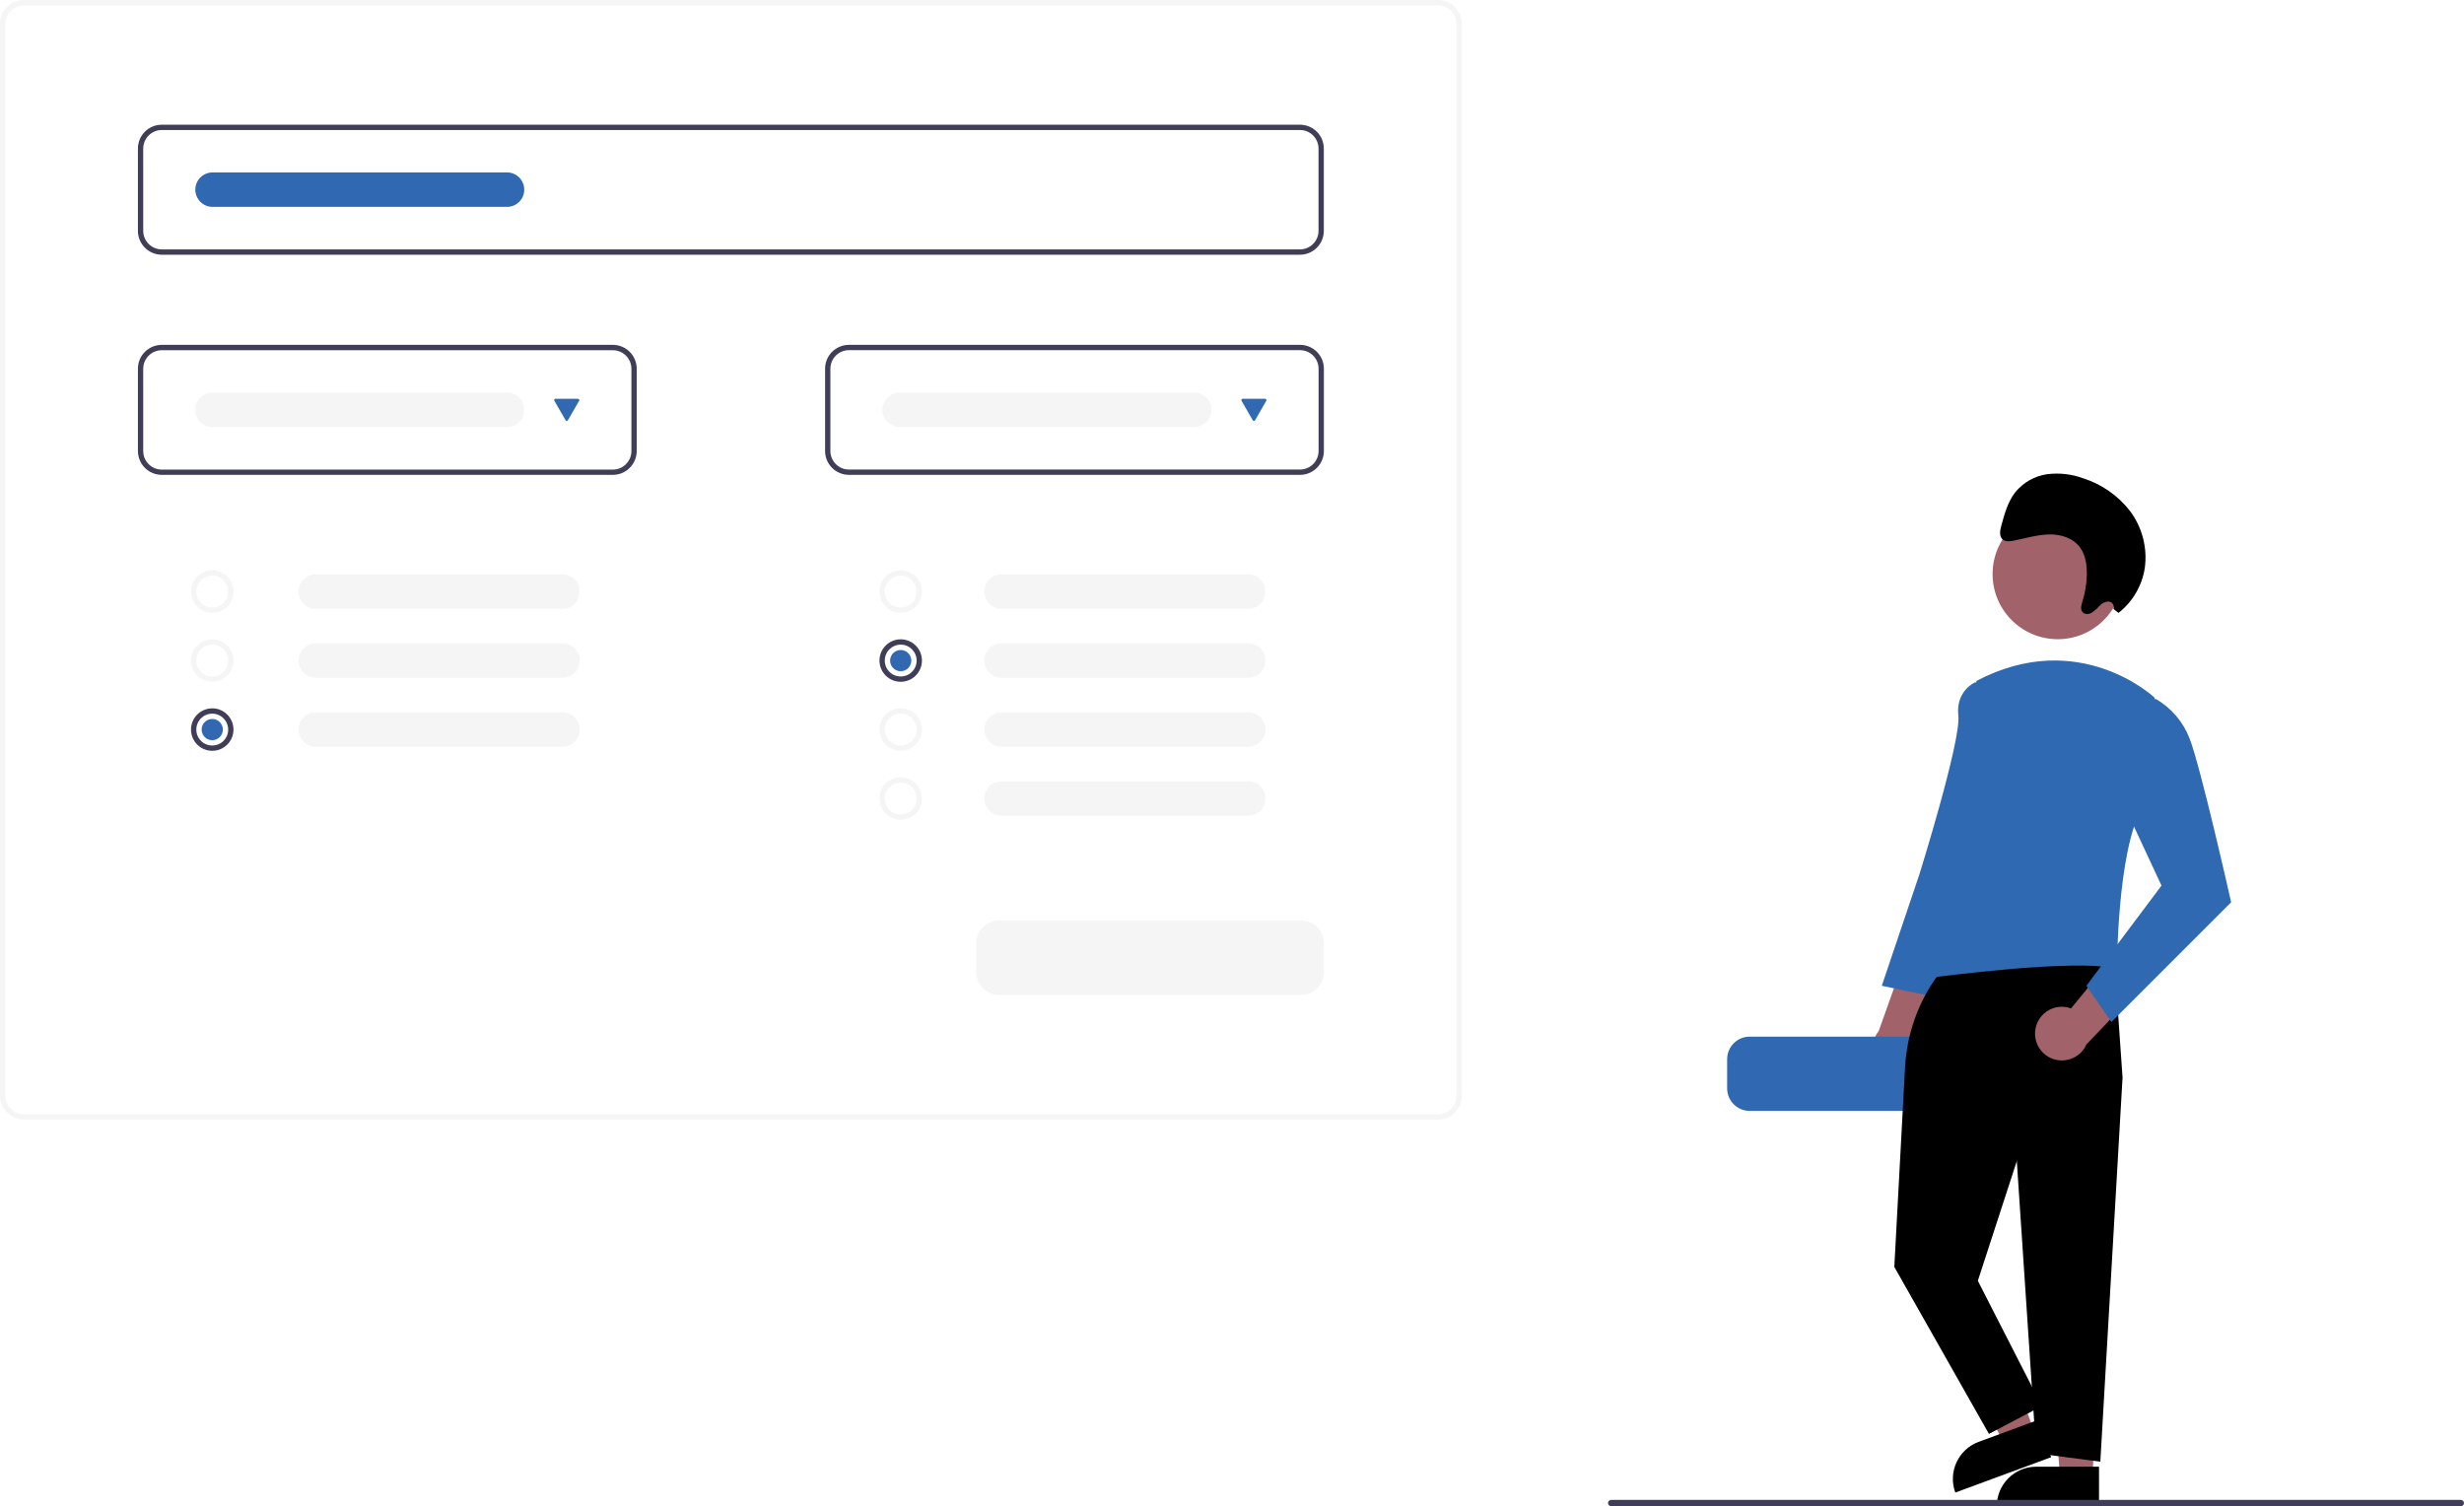 <?xml version="1.0" encoding="UTF-8"?><svg id="Ebene_2" xmlns="http://www.w3.org/2000/svg" viewBox="0 0 399.13 243.98"><defs><style>.cls-1{fill:#403e56;}.cls-2{fill:#a1626a;}.cls-3{fill:#e7e6e6;opacity:.4;}.cls-4{fill:#3069b2;}.cls-5{fill:#2f69b2;}</style></defs><g id="Ebene_1-2"><path class="cls-2" d="m310.33,173.24c1.91-1.44,2.29-4.14.85-6.05-.15-.2-.32-.39-.51-.57l6.19-14.05-7.87,1.33-4.68,13.14c-1.51,1.86-1.23,4.6.63,6.11,1.56,1.27,3.78,1.3,5.38.08Z"/><path class="cls-5" d="m322.18,110.98l-2.25-.45s-3.16,1.35-2.71,5.41c.45,4.06-6.31,25.7-6.31,25.7l-6.09,18.04,8.57,1.8,5.64-20.74,3.16-29.76Z"/><path class="cls-4" d="m332.41,179.95h-48.99c-2.02,0-3.65-1.64-3.65-3.65v-4.73c0-2.02,1.64-3.65,3.65-3.65h48.99c2.02,0,3.65,1.64,3.65,3.65v4.73c0,2.02-1.64,3.65-3.65,3.65Z"/><polygon class="cls-2" points="329.51 231.85 324.56 233.67 315.17 215.48 322.47 212.78 329.51 231.85"/><path d="m320.51,233.56l9.53-3.52h0l2.22,6h0l-15.53,5.73h0c-1.22-3.31.47-6.99,3.79-8.22Z"/><polygon class="cls-2" points="338.95 239.42 333.69 239.18 332.11 218.76 339.87 219.12 338.95 239.42"/><path d="m329.85,237.58h10.16v6.4h-16.56c0-3.53,2.86-6.4,6.4-6.4Z"/><path d="m315.42,156.07h0c-4.09,4.67-6.49,10.58-6.83,16.79l-1.74,32.36,15.33,27.05,8.57-4.51-10.37-20.29,6.31-19.39,17.13-13.53-1.35-19.39-27.05.9Z"/><polygon points="339.32 172.75 343.82 174.55 340.22 236.77 329.85 235.42 326.69 188.08 339.32 172.75"/><path class="cls-2" d="m329.72,166.64c.42-2.35,2.67-3.91,5.01-3.49.25.04.5.11.74.2l9.75-11.87,2.36,7.62-9.62,10.1c-.98,2.19-3.55,3.17-5.74,2.2-1.83-.82-2.87-2.79-2.5-4.76Z"/><circle class="cls-2" cx="333.32" cy="92.99" r="10.55"/><path class="cls-5" d="m349.01,113.01s-12.17-11.5-28.86-2.71c0,0-4.28,43.51-6.99,48.02,0,0,23.45-3.16,29.76-1.35,0,0,0-18.94,4.06-26.15,4.06-7.21,2.03-17.81,2.03-17.81Z"/><path class="cls-5" d="m344.28,114.14l4.95-.91c2.47,1.44,4.38,3.66,5.42,6.32,1.8,4.51,6.76,26.6,6.76,26.6l-19.39,19.39-4.06-5.86,12.17-16.23-6.31-13.53.45-15.78Z"/><path d="m342.35,98.64c.16-.48-.09-1-.57-1.16-.07-.03-.15-.04-.23-.05-.58.03-1.12.3-1.49.74-.38.44-.83.82-1.32,1.13-.51.26-1.2.22-1.49-.27-.27-.46-.09-1.08.08-1.61.42-1.36.66-2.77.7-4.2.05-1.59-.18-3.25-1.06-4.49-1.14-1.6-3.17-2.21-5.09-2.16s-3.81.64-5.72,1.01c-.66.13-1.43.2-1.87-.31-.47-.54-.3-1.42-.1-2.15.52-1.9,1.06-3.86,2.26-5.39,1.3-1.59,3.15-2.64,5.18-2.92,1.95-.24,3.94-.02,5.79.66,3.01.95,5.66,2.8,7.6,5.29,1.99,2.66,2.86,5.99,2.4,9.28-.45,2.86-1.97,5.45-4.25,7.24"/><path class="cls-3" d="m232.92,181.35H3.87c-2.14,0-3.87-1.73-3.87-3.87V3.87C0,1.73,1.73,0,3.87,0h229.05c2.14,0,3.87,1.73,3.87,3.87v173.62c0,2.14-1.73,3.87-3.87,3.87ZM3.87.86c-1.66,0-3.01,1.35-3.01,3.01v173.62c0,1.66,1.35,3.01,3.01,3.01h229.05c1.66,0,3.01-1.35,3.01-3.01V3.87c0-1.66-1.35-3.01-3.01-3.01H3.87Z"/><path class="cls-1" d="m210.58,41.26H26.21c-2.14,0-3.87-1.73-3.87-3.87v-13.32c0-2.14,1.73-3.87,3.87-3.87h184.36c2.14,0,3.87,1.73,3.87,3.87v13.32c0,2.14-1.73,3.87-3.87,3.87ZM26.21,21.06c-1.66,0-3.01,1.35-3.01,3.01v13.32c0,1.66,1.35,3.01,3.01,3.01h184.36c1.66,0,3.01-1.35,3.01-3.01v-13.32c0-1.66-1.35-3.01-3.01-3.01H26.21Z"/><path class="cls-1" d="m99.27,76.92H26.21c-2.14,0-3.87-1.73-3.87-3.87v-13.32c0-2.14,1.73-3.87,3.87-3.87h73.06c2.14,0,3.87,1.73,3.87,3.87v13.32c0,2.14-1.73,3.87-3.87,3.87ZM26.21,56.73c-1.66,0-3.01,1.35-3.01,3.01v13.32c0,1.66,1.35,3.01,3.01,3.01h73.06c1.66,0,3.01-1.35,3.01-3.01v-13.32c0-1.66-1.35-3.01-3.01-3.01H26.21Z"/><path class="cls-1" d="m210.58,76.92h-73.06c-2.14,0-3.87-1.73-3.87-3.87v-13.32c0-2.14,1.73-3.87,3.87-3.87h73.06c2.14,0,3.87,1.73,3.87,3.87v13.32c0,2.14-1.73,3.87-3.87,3.87Zm-73.06-20.2c-1.66,0-3.01,1.35-3.01,3.01v13.32c0,1.66,1.35,3.01,3.01,3.01h73.06c1.66,0,3.01-1.35,3.01-3.01v-13.32c0-1.66-1.35-3.01-3.01-3.01h-73.06Z"/><path class="cls-3" d="m210.79,161.15h-48.99c-2.02,0-3.65-1.64-3.65-3.65v-4.73c0-2.02,1.64-3.65,3.65-3.65h48.99c2.02,0,3.65,1.64,3.65,3.65v4.73c0,2.02-1.64,3.65-3.65,3.65Z"/><path class="cls-3" d="m34.38,99.27c-1.9,0-3.44-1.54-3.44-3.44s1.54-3.44,3.44-3.44,3.44,1.54,3.44,3.44c0,1.9-1.54,3.44-3.44,3.44Zm0-6.02c-1.42,0-2.58,1.15-2.58,2.58s1.15,2.58,2.58,2.58,2.58-1.15,2.58-2.58c0-1.42-1.16-2.58-2.58-2.58Z"/><path class="cls-3" d="m34.38,110.44c-1.9,0-3.44-1.54-3.44-3.44s1.54-3.44,3.44-3.44,3.44,1.54,3.44,3.44c0,1.9-1.54,3.44-3.44,3.44Zm0-6.02c-1.42,0-2.58,1.15-2.58,2.58s1.15,2.58,2.58,2.58,2.58-1.15,2.58-2.58c0-1.42-1.16-2.58-2.58-2.58Z"/><path class="cls-1" d="m34.38,121.62c-1.9,0-3.44-1.54-3.44-3.44s1.54-3.44,3.44-3.44,3.44,1.54,3.44,3.44c0,1.9-1.54,3.44-3.44,3.44Zm0-6.02c-1.42,0-2.58,1.15-2.58,2.58s1.15,2.58,2.58,2.58,2.58-1.15,2.58-2.58c0-1.42-1.16-2.58-2.58-2.58Z"/><path class="cls-3" d="m51.14,93.04c-1.54,0-2.79,1.25-2.79,2.79s1.25,2.79,2.79,2.79h39.97c1.54,0,2.79-1.25,2.79-2.79s-1.25-2.79-2.79-2.79h-39.97Z"/><path class="cls-3" d="m51.14,104.21c-1.54,0-2.79,1.25-2.79,2.79s1.25,2.79,2.79,2.79h39.97c1.54,0,2.79-1.25,2.79-2.79s-1.25-2.79-2.79-2.79h-39.97Z"/><path class="cls-3" d="m51.14,115.39c-1.54,0-2.79,1.25-2.79,2.79s1.25,2.79,2.79,2.79h39.97c1.54,0,2.79-1.25,2.79-2.79s-1.25-2.79-2.79-2.79h-39.97Z"/><path class="cls-3" d="m145.9,99.27c-1.9,0-3.44-1.54-3.44-3.44s1.54-3.44,3.44-3.44,3.44,1.54,3.44,3.44c0,1.9-1.54,3.44-3.44,3.44Zm0-6.02c-1.42,0-2.58,1.15-2.58,2.58s1.15,2.58,2.58,2.58,2.58-1.15,2.58-2.58c0-1.42-1.16-2.58-2.58-2.58Z"/><path class="cls-1" d="m145.9,110.44c-1.9,0-3.44-1.54-3.44-3.44s1.54-3.44,3.44-3.44,3.44,1.54,3.44,3.44c0,1.9-1.54,3.44-3.44,3.44Zm0-6.02c-1.42,0-2.58,1.15-2.58,2.58s1.15,2.58,2.58,2.58,2.58-1.15,2.58-2.58c0-1.42-1.16-2.58-2.58-2.58Z"/><path class="cls-3" d="m145.9,121.62c-1.9,0-3.44-1.54-3.44-3.44s1.54-3.44,3.44-3.44,3.44,1.54,3.44,3.44c0,1.9-1.54,3.44-3.44,3.44Zm0-6.02c-1.42,0-2.58,1.15-2.58,2.58s1.15,2.58,2.58,2.58,2.58-1.15,2.58-2.58c0-1.42-1.16-2.58-2.58-2.58Z"/><path class="cls-3" d="m145.9,132.79c-1.9,0-3.44-1.54-3.44-3.44s1.54-3.44,3.44-3.44,3.44,1.54,3.44,3.44c0,1.9-1.54,3.44-3.44,3.44Zm0-6.02c-1.42,0-2.58,1.15-2.58,2.58s1.15,2.58,2.58,2.58,2.58-1.15,2.58-2.58c0-1.42-1.16-2.58-2.58-2.58Z"/><path class="cls-3" d="m162.23,93.04c-1.54,0-2.79,1.25-2.79,2.79s1.25,2.79,2.79,2.79h39.97c1.54,0,2.79-1.25,2.79-2.79s-1.25-2.79-2.79-2.79h-39.97Z"/><path class="cls-3" d="m162.23,104.21c-1.54,0-2.79,1.25-2.79,2.79s1.25,2.79,2.79,2.79h39.97c1.54,0,2.79-1.25,2.79-2.79s-1.25-2.79-2.79-2.79h-39.97Z"/><path class="cls-3" d="m162.23,115.39c-1.54,0-2.79,1.25-2.79,2.79s1.25,2.79,2.79,2.79h39.97c1.54,0,2.79-1.25,2.79-2.79s-1.25-2.79-2.79-2.79h-39.97Z"/><path class="cls-3" d="m162.23,126.56c-1.54,0-2.79,1.25-2.79,2.79s1.25,2.79,2.79,2.79h39.97c1.54,0,2.79-1.25,2.79-2.79s-1.25-2.79-2.79-2.79h-39.97Z"/><path class="cls-3" d="m34.43,63.6c-1.54,0-2.79,1.25-2.79,2.79s1.25,2.79,2.79,2.79h47.7c1.54,0,2.79-1.25,2.79-2.79s-1.25-2.79-2.79-2.79h-47.7Z"/><path class="cls-4" d="m34.43,27.93c-1.54,0-2.79,1.25-2.79,2.79s1.25,2.79,2.79,2.79h47.7c1.54,0,2.79-1.25,2.79-2.79s-1.25-2.79-2.79-2.79h-47.7Z"/><path class="cls-4" d="m89.98,64.6c-.12,0-.21.1-.21.21,0,.04,0,.07.03.11l1.82,3.16c.06.1.19.14.29.08.03-.02.06-.05.08-.08l1.82-3.16c.06-.1.02-.23-.08-.29-.03-.02-.07-.03-.11-.03h-3.65Z"/><path class="cls-3" d="m145.74,63.6c-1.54,0-2.79,1.25-2.79,2.79s1.25,2.79,2.79,2.79h47.7c1.54,0,2.79-1.25,2.79-2.79s-1.25-2.79-2.79-2.79h-47.7Z"/><path class="cls-4" d="m201.29,64.6c-.12,0-.21.1-.21.21,0,.04,0,.07.03.11l1.82,3.16c.06.1.19.14.29.08.03-.02.06-.05.08-.08l1.82-3.16c.06-.1.02-.23-.08-.29-.03-.02-.07-.03-.11-.03h-3.65Z"/><circle class="cls-4" cx="145.9" cy="107.01" r="1.72"/><circle class="cls-4" cx="34.38" cy="118.18" r="1.72"/><path class="cls-1" d="m398.62,243.98h-137.64c-.28,0-.51-.23-.51-.51,0-.28.23-.51.51-.51h137.64c.28,0,.51.23.51.51,0,.28-.23.51-.51.51Z"/></g></svg>